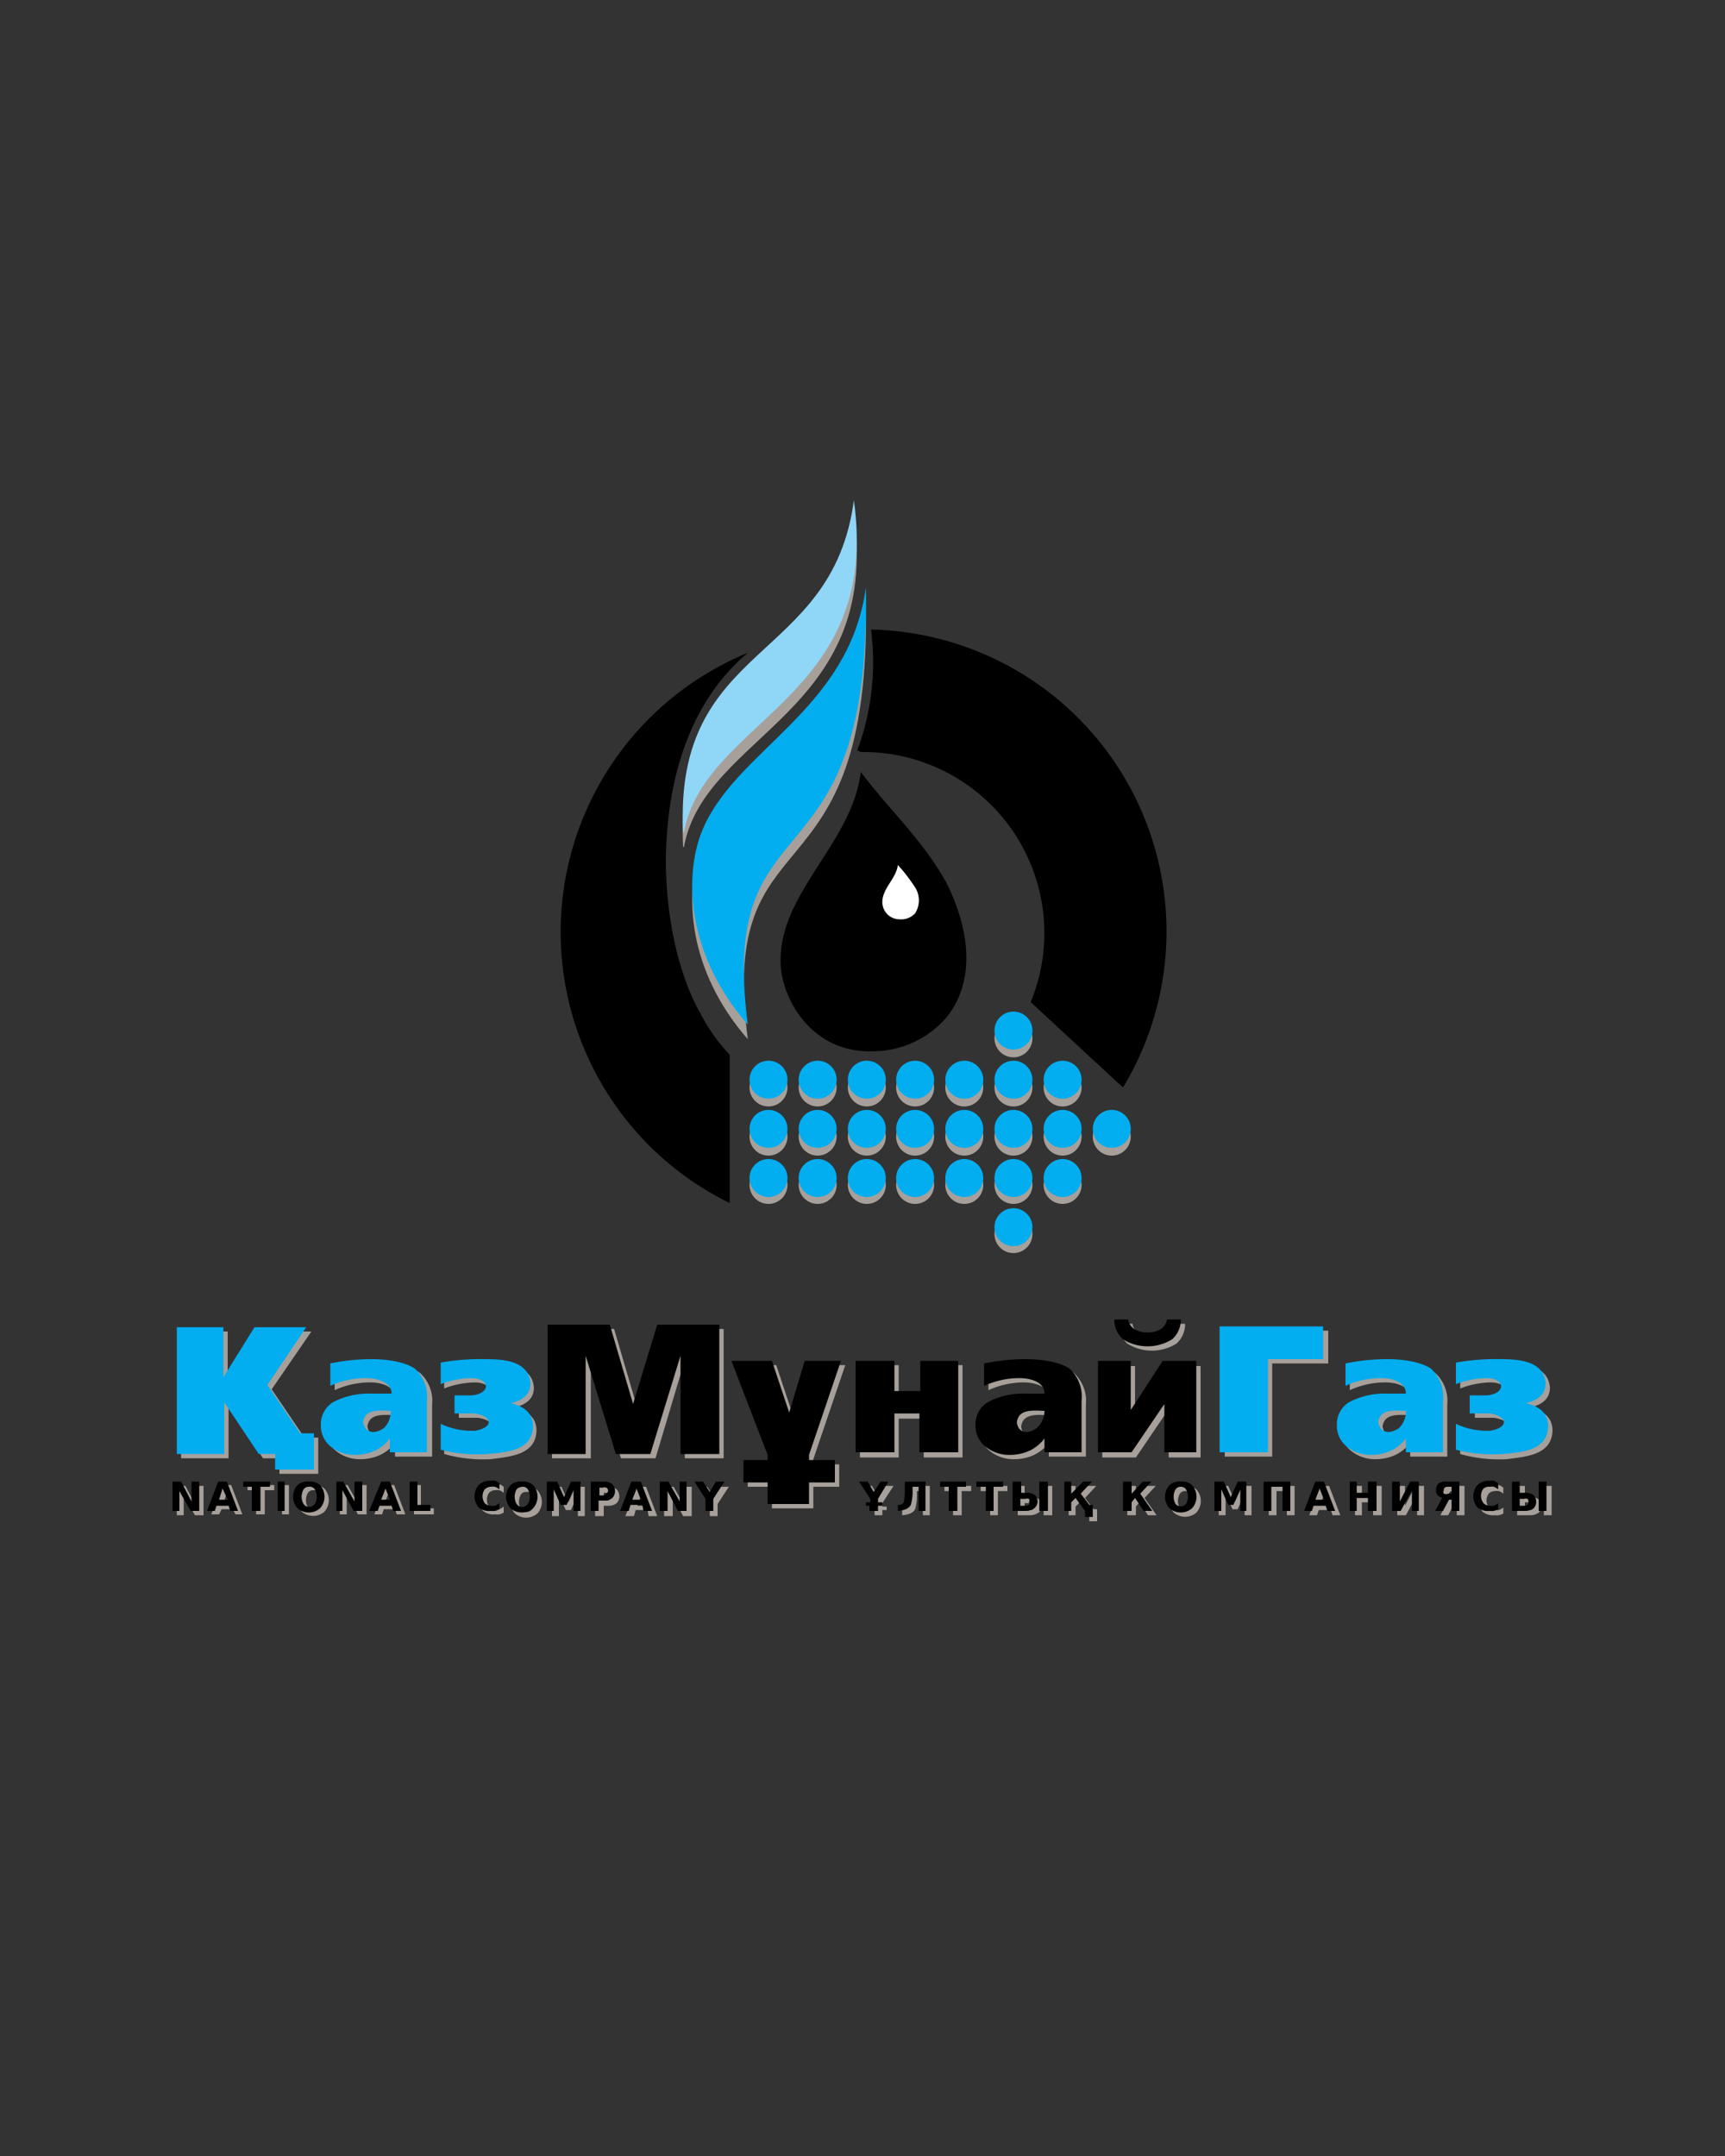 <svg xmlns="http://www.w3.org/2000/svg" viewBox="0 0 200 250"><rect x="0" y="0" width="200" height="250" fill="#333333" stroke="none"/><defs><style>.a,.d{fill:#a7a09a}.e{fill:#02aef0}</style></defs><path d="M101 73.1A29.3 29.3 0 0 1 99.4 87l.4.2h.3a21 21 0 0 1 19.4 29l10.7 9.9A35 35 0 0 0 101 73Zm-14.3 2.6a35 35 0 0 0-2.1 63.8v-17.2a21 21 0 0 1-3.4-4.8c-2.4-4.2-4-10.8-4-17.8.1-8.7 2.4-18 9.5-24Z"/><path d="M86.7 120.5c-7-8-7.4-17-5.4-22.1 3.7-9.7 17.1-14.2 19.1-28.6.6 36-17.2 23.7-13.7 50.7Z" class="a"/><path d="M79.2 98.2C78.1 76 96.5 78.7 99 59.7c3.2 23-17.3 25.4-19.7 38.5Z" class="a"/><path d="M86.7 118.8c-7-8-7.4-17-5.4-22.2 3.7-9.6 17.1-14 19.1-28.5.6 36-17.2 23.7-13.7 50.7Z" class="e"/><path fill="#90d6f7" d="M79.2 96.5C78.1 74.3 96.5 77 99 58c3.2 23-17.3 25.4-19.7 38.5Z"/><path d="M91.3 126.1a2.2 2.2 0 1 1-2.3-2.2 2.2 2.2 0 0 1 2.3 2.2ZM91.3 131.8a2.2 2.2 0 1 1-2.3-2.2 2.2 2.2 0 0 1 2.3 2.2ZM91.3 137.5a2.2 2.2 0 1 1-2.3-2.3 2.2 2.2 0 0 1 2.3 2.3ZM97 126.1a2.2 2.2 0 1 1-2.3-2.2A2.2 2.2 0 0 1 97 126ZM97 131.8a2.2 2.2 0 1 1-2.3-2.2 2.2 2.2 0 0 1 2.3 2.2ZM97 137.5a2.2 2.2 0 1 1-2.3-2.3 2.2 2.2 0 0 1 2.3 2.3ZM102.7 126.1a2.2 2.2 0 1 1-2.3-2.2 2.2 2.2 0 0 1 2.3 2.2ZM102.7 131.8a2.2 2.2 0 1 1-2.3-2.2 2.2 2.2 0 0 1 2.3 2.2ZM102.7 137.5a2.2 2.2 0 1 1-2.3-2.3 2.2 2.2 0 0 1 2.3 2.3ZM108.3 126.1a2.2 2.2 0 1 1-2.2-2.2 2.2 2.2 0 0 1 2.2 2.2ZM108.3 131.8a2.2 2.2 0 1 1-2.2-2.2 2.2 2.2 0 0 1 2.2 2.2ZM108.3 137.5a2.2 2.2 0 1 1-2.2-2.3 2.2 2.2 0 0 1 2.2 2.3ZM114 126.1a2.2 2.2 0 1 1-2.2-2.2 2.2 2.2 0 0 1 2.2 2.2ZM114 131.8a2.2 2.2 0 1 1-2.2-2.2 2.2 2.2 0 0 1 2.2 2.2ZM114 137.5a2.2 2.2 0 1 1-2.2-2.3 2.2 2.2 0 0 1 2.2 2.3ZM119.7 126.1a2.2 2.2 0 1 1-2.2-2.2 2.2 2.2 0 0 1 2.2 2.2ZM119.7 131.8a2.2 2.2 0 1 1-2.2-2.2 2.2 2.2 0 0 1 2.2 2.2ZM119.7 137.5a2.2 2.2 0 1 1-2.2-2.3 2.2 2.2 0 0 1 2.2 2.3ZM119.7 120.4a2.2 2.2 0 1 1-2.2-2.2 2.2 2.2 0 0 1 2.2 2.2ZM119.7 143.2a2.2 2.2 0 1 1-2.2-2.3 2.2 2.2 0 0 1 2.2 2.3ZM125.4 126.1a2.2 2.2 0 1 1-2.2-2.2 2.2 2.2 0 0 1 2.2 2.2ZM125.4 131.8a2.2 2.2 0 1 1-2.2-2.2 2.2 2.2 0 0 1 2.2 2.2ZM125.4 137.5a2.2 2.2 0 1 1-2.2-2.3 2.2 2.2 0 0 1 2.2 2.3ZM131.1 131.8a2.2 2.2 0 1 1-2.2-2.2 2.2 2.2 0 0 1 2.2 2.2Z" class="d"/><path d="M91.3 125.3A2.2 2.2 0 1 1 89 123a2.2 2.2 0 0 1 2.3 2.3ZM91.3 131a2.2 2.2 0 1 1-2.3-2.3 2.2 2.2 0 0 1 2.3 2.2ZM91.3 136.6a2.2 2.2 0 1 1-2.3-2.2 2.2 2.2 0 0 1 2.3 2.2ZM97 125.3a2.2 2.2 0 1 1-2.3-2.3 2.2 2.2 0 0 1 2.3 2.3ZM97 131a2.2 2.2 0 1 1-2.3-2.3 2.2 2.2 0 0 1 2.3 2.2ZM97 136.6a2.2 2.2 0 1 1-2.3-2.2 2.2 2.2 0 0 1 2.3 2.2ZM102.7 125.3a2.2 2.2 0 1 1-2.3-2.3 2.2 2.2 0 0 1 2.3 2.3ZM102.7 131a2.2 2.2 0 1 1-2.3-2.3 2.2 2.2 0 0 1 2.3 2.2ZM102.7 136.6a2.2 2.2 0 1 1-2.3-2.2 2.2 2.2 0 0 1 2.3 2.2ZM108.3 125.3a2.2 2.2 0 1 1-2.2-2.3 2.2 2.2 0 0 1 2.2 2.3ZM108.3 131a2.2 2.2 0 1 1-2.2-2.3 2.2 2.2 0 0 1 2.2 2.2ZM108.3 136.6a2.2 2.2 0 1 1-2.2-2.2 2.2 2.2 0 0 1 2.2 2.2ZM114 125.3a2.2 2.2 0 1 1-2.2-2.3 2.2 2.2 0 0 1 2.2 2.3ZM114 131a2.2 2.2 0 1 1-2.2-2.3 2.2 2.2 0 0 1 2.2 2.2ZM114 136.6a2.2 2.2 0 1 1-2.2-2.2 2.2 2.2 0 0 1 2.2 2.2ZM119.7 125.3a2.2 2.2 0 1 1-2.2-2.3 2.2 2.2 0 0 1 2.2 2.3ZM119.7 131a2.2 2.2 0 1 1-2.2-2.3 2.2 2.2 0 0 1 2.2 2.2ZM119.7 136.6a2.2 2.2 0 1 1-2.2-2.2 2.2 2.2 0 0 1 2.2 2.2ZM119.7 119.6a2.2 2.2 0 1 1-2.2-2.3 2.2 2.2 0 0 1 2.2 2.3ZM119.7 142.3a2.2 2.2 0 1 1-2.2-2.2 2.2 2.2 0 0 1 2.2 2.2ZM125.4 125.3a2.2 2.2 0 1 1-2.2-2.3 2.2 2.2 0 0 1 2.2 2.3ZM125.4 131a2.2 2.2 0 1 1-2.2-2.3 2.2 2.2 0 0 1 2.2 2.2ZM125.4 136.6a2.2 2.2 0 1 1-2.2-2.2 2.2 2.2 0 0 1 2.2 2.2ZM131.1 131a2.2 2.2 0 1 1-2.2-2.3 2.2 2.2 0 0 1 2.2 2.2Z" class="e"/><path d="M99.8 89.5c-1 8.3-9.4 13.9-9.3 22 0 4.1 3.5 10.6 10.6 10.4a11.3 11.3 0 0 0 8.7-4c3.5-4.5 2.4-10.4.1-15.2-2.6-5-7-9-10.1-13.2Z"/><path fill="#fff" d="M104.1 100.3c-.2 1.6-1.8 2.7-1.8 4.3a2 2 0 0 0 2 2 2.2 2.2 0 0 0 1.8-.7 2.8 2.8 0 0 0 0-3 19.6 19.6 0 0 0-2-2.6Z"/><path d="m98 158.3-3.7 10.9v.6h3v2.6h-3v2.5h-4.8v-2.5h-2.8v-2.6h2.8v-.6l-4.2-10.9H90l2 6 1.8-6M21 154.4h5.4v5.8l3.7-5.8h6l-4.6 6.7 3.8 5.6h1.6v4.2h-4.5v-1.8h-1.9l-4-6v6H21v-14.7M64 154.1h7.2l2.7 9.2 2.8-9.2h7.2v15h-4.5v-11.4L76 169.1h-4l-3.5-11.4v11.4H64v-15M99.7 158.3h4.5v3.6h3v-3.6h4.4V169h-4.5v-4.5h-2.9v4.5h-4.5v-10.6M139.2 158.3V169h-3.7v-5.6l-3.8 5.6h-3.9v-10.6h3.8v5.7l3.7-5.7h3.9M129.6 153.5h1.7a1.6 1.6 0 0 0 .7 1.1 2.7 2.7 0 0 0 1.5.4 2.7 2.7 0 0 0 1.6-.4 1.6 1.6 0 0 0 .7-1.1h1.6a3 3 0 0 1-1 2.3 5.4 5.4 0 0 1-5.7 0 3 3 0 0 1-1-2.3M142 168.9v-14.6h12v3.8h-6.5v10.8h-5.6M171 162.3h1.8c2.3-.2 2.3-2 0-2a10.3 10.3 0 0 0-3.5.7v-2.5a26.4 26.4 0 0 1 5.2-.4c2.1 0 5 .2 5.2 2.8q0 1.8-2.3 2.3 2.6.6 2.6 2.7c-.1 2.8-3 3-5.3 3.3a16.5 16.5 0 0 1-5.4-.6v-3a8.4 8.4 0 0 0 4 .8c2.2-.4 2-1.7-.1-2H171v-2M161.3 158a23.6 23.6 0 0 0-4.8.6v2.6a9.8 9.8 0 0 1 4.2-.9c1.1 0 2.8.4 2.8 1.8h-2.2a8.8 8.8 0 0 0-4.4 1 3 3 0 0 0-1.4 2.6 3.1 3.1 0 0 0 1.1 2.5 4.4 4.4 0 0 0 3 1 5.4 5.4 0 0 0 2.2-.5 4.7 4.7 0 0 0 1.7-1.4v1.6h4.3v-6a4.4 4.4 0 0 0-1.4-3.7c-1-.7-3-1.1-5-1.1Zm2.2 6.1a2.7 2.7 0 0 1-.8 2c-1.2.8-2.2.5-2.4-.7.2-1.4 1.5-1.4 3.2-1.3ZM53.3 162.3H55c2.3-.2 2.3-2 0-2a10.3 10.3 0 0 0-3.5.7v-2.5a26.4 26.4 0 0 1 5.2-.4c2.1 0 5 .2 5.2 2.8q0 1.8-2.3 2.3 2.6.6 2.6 2.7c-.1 2.8-3 3-5.3 3.3a16.5 16.5 0 0 1-5.4-.6v-3a8.4 8.4 0 0 0 4 .8c2.2-.4 2-1.7-.1-2h-2.2v-2M43.6 158a23.6 23.6 0 0 0-4.8.6v2.6a9.8 9.8 0 0 1 4.2-.9c1.1 0 2.8.4 2.8 1.8h-2.2a8.8 8.8 0 0 0-4.4 1 3 3 0 0 0-1.4 2.6 3.1 3.1 0 0 0 1.1 2.5 4.4 4.4 0 0 0 3 1 5.4 5.4 0 0 0 2.2-.5 4.7 4.7 0 0 0 1.7-1.4v1.6h4.3v-6a4.4 4.4 0 0 0-1.4-3.7c-1-.7-3-1.1-5-1.1Zm2.2 6.1a2.7 2.7 0 0 1-.8 2c-1.2.8-2.2.5-2.4-.7.2-1.4 1.5-1.4 3.2-1.3ZM20.5 172.3h1l1.2 2.3v-2.3h.9v3.4h-1l-1.3-2.3v2.3h-.8v-3.4M27 175h-1.3l-.3.6h-.9l1.3-3.4h1l1.3 3.4h-.8l-.3-.6m-1.1-.6h1l-.6-1.4-.4 1.4m2.7-2.2h3.2v.6h-1.1v2.8h-1v-2.8h-1v-.6m4 0h.8v3.4h-.8v-3.4m3.6.6a.7.7 0 0 0-.6.3 1.7 1.7 0 0 0 0 1.7.8.8 0 0 0 1.3 0 1.7 1.7 0 0 0 0-1.7.7.7 0 0 0-.7-.3m0-.6a1.7 1.7 0 0 1 1.3.4 2 2 0 0 1 0 2.7 2 2 0 0 1-2.6 0 2 2 0 0 1 0-2.7 1.7 1.7 0 0 1 1.3-.4m3 0h1l1.3 2.3v-2.3h.9v3.4h-1l-1.3-2.4v2.4h-.8v-3.4m6.5 2.8h-1.4l-.2.6h-.9l1.3-3.4h1l1.3 3.4H46l-.2-.6m-1.2-.7h1l-.5-1.3-.5 1.3m3.3-2.1h.9v2.7h1.5v.7H48v-3.4m10.4 3.2a2.3 2.3 0 0 1-.5.2 2.3 2.3 0 0 1-.5 0 1.9 1.9 0 0 1-1.4-.4 2 2 0 0 1 0-2.6 1.9 1.9 0 0 1 1.4-.5 2.3 2.3 0 0 1 .5 0 2.3 2.3 0 0 1 .5.3v.7a2 2 0 0 0-.5-.3 1.6 1.6 0 0 0-.5 0 1 1 0 0 0-.7.3 1.4 1.4 0 0 0 0 1.6 1 1 0 0 0 .7.3 1.6 1.6 0 0 0 .5 0 2 2 0 0 0 .5-.3v.7M61 173a.7.7 0 0 0-.6.3 1.7 1.7 0 0 0 0 1.7.8.8 0 0 0 1.3 0 1.7 1.7 0 0 0 0-1.7.7.7 0 0 0-.7-.3m0-.6a1.7 1.7 0 0 1 1.3.4 2 2 0 0 1 0 2.7 2 2 0 0 1-2.6 0 2 2 0 0 1 0-2.7 1.7 1.7 0 0 1 1.3-.4m3 0h1.1l.8 1.8.8-1.8h1.1v3.4H67v-2.5l-.8 1.8h-.6l-.8-1.8v2.5H64v-3.4m5 0h1.5a1.5 1.5 0 0 1 1 .3 1.2 1.2 0 0 1 0 1.6 1.5 1.5 0 0 1-1 .3H70v1.2H69v-3.4m1 .6v1h.4a.6.6 0 0 0 .4-.2.5.5 0 0 0 .2-.3.4.4 0 0 0-.2-.4.6.6 0 0 0-.4 0H70m5 2h-1.3l-.2.7h-1l1.4-3.4h1l1.3 3.4h-1l-.1-.6m-1.2-.6h1l-.5-1.4-.5 1.4m3.2-2.2h1l1.3 2.3v-2.3h.8v3.4h-1l-1.2-2.3v2.3H77v-3.4m4 0h1l.8 1.2.7-1.2h1l-1.3 2v1.4h-.9v-1.4l-1.3-2M103.6 172.3l-1.3 2v.4h.5v.4h-.5v.6h-.9v-.6h-.5v-.4h.5v-.4l-1.3-2h1l.7 1.2.8-1.2h1m1 3.4v-.7q.6 0 .7-.4a7.2 7.2 0 0 0 .1-1.7v-.6h2.4v3.4h-.8v-2.8h-.7v.2a5.6 5.6 0 0 1-.2 1.9q-.3.6-1.5.7m9-3.4h3.2v.6h-1.1v2.8h-.9v-2.8h-1.1v-.6m5.7 2.8a.6.6 0 0 0 .4-.1.4.4 0 0 0 0-.3.4.4 0 0 0 0-.4.6.6 0 0 0-.4 0h-.6v.8h.6m1.4-.5a1 1 0 0 1-.4.8 1.7 1.7 0 0 1-1 .3H118v-3.4h.8v1.3h.6a1.7 1.7 0 0 1 1 .2 1 1 0 0 1 .4.8m.3-2.3h.9v3.4h-1v-3.4m2.9 0h.8v1.4l1.4-1.4h1l-1.3 1.4 1 1.3h.4v1.4h-.9v-.7l-1.1-1.5-.5.5v1h-.8v-3.4m6.9 0h.9v1.4l1.3-1.4h1l-1.3 1.4 1.4 2h-1l-1-1.5-.4.5v1h-1v-3.4m6.7.6a.7.7 0 0 0-.6.3 1.7 1.7 0 0 0 0 1.7.8.8 0 0 0 1.2 0 1.7 1.7 0 0 0 0-1.7.7.7 0 0 0-.6-.3m0-.6a1.7 1.7 0 0 1 1.3.4 2 2 0 0 1 0 2.7 2 2 0 0 1-2.6 0 2 2 0 0 1 0-2.7 1.7 1.7 0 0 1 1.3-.4m3.9 0h1.1l.8 1.8.8-1.8h1.1v3.4h-.8v-2.5l-.8 1.8h-.6l-.8-1.8v2.5h-.8v-3.4m8.8 0v3.4h-.9v-2.8H148v2.8h-.9v-3.4h3.1m4.1 2.8h-1.4l-.2.6h-.9l1.3-3.4h1l1.3 3.4h-.9l-.2-.6m-1.2-.7h1l-.5-1.3-.5 1.3m4-2.1h.8v1.3h1.3v-1.3h1v3.4h-1v-1.5h-1.3v1.5h-.8v-3.4m8 0v3.4h-.8v-2.4l-1.3 2.4h-1v-3.4h.9v2.3l1.2-2.3h1m2.9 1a.4.4 0 0 0 0 .4.6.6 0 0 0 .5 0h.4v-.8h-.4a.6.6 0 0 0-.4.1.4.4 0 0 0-.1.3m-1 2.4.8-1.5a2.4 2.4 0 0 1-.5-.3.8.8 0 0 1-.2-.6 1 1 0 0 1 .3-.8 1.6 1.6 0 0 1 1-.2h1.4v3.4h-.9v-1.3h-.3l-.7 1.3h-1m7.4-.2a2.3 2.3 0 0 1-.5.2 2.3 2.3 0 0 1-.5 0 1.9 1.9 0 0 1-1.4-.4 2 2 0 0 1 0-2.6 1.9 1.9 0 0 1 1.4-.5 2.3 2.3 0 0 1 .5 0 2.3 2.3 0 0 1 .5.3v.7a2 2 0 0 0-.5-.3 1.6 1.6 0 0 0-.5 0 1 1 0 0 0-.7.3 1.4 1.4 0 0 0 0 1.6 1 1 0 0 0 .7.3 1.6 1.6 0 0 0 .5 0 2 2 0 0 0 .5-.3v.7m3-.4a.6.6 0 0 0 .4-.1.4.4 0 0 0 .1-.3.4.4 0 0 0-.1-.3.6.6 0 0 0-.4-.2h-.5v.9h.5m1.4-.5a1 1 0 0 1-.3.8 1.7 1.7 0 0 1-1 .3h-1.5v-3.4h.9v1.3h.5a1.7 1.7 0 0 1 1 .2 1 1 0 0 1 .4.8m.3-2.3h.9v3.4h-.9v-3.4M109.4 172.3h3.2v.6h-1.1v2.8h-1v-2.8h-1v-.6M119.4 158a23.6 23.6 0 0 0-4.8.6v2.6a9.8 9.8 0 0 1 4.1-.9c1.2 0 2.9.4 2.9 1.8h-2.2a8.8 8.8 0 0 0-4.4 1 3 3 0 0 0-1.4 2.6 3.1 3.1 0 0 0 1.1 2.5 4.4 4.4 0 0 0 3 1 5.4 5.4 0 0 0 2.2-.5 4.7 4.7 0 0 0 1.7-1.4v1.6h4.3v-6a4.4 4.4 0 0 0-1.4-3.7c-1-.7-3-1.1-5-1.1Zm2.2 6.1a2.7 2.7 0 0 1-.9 2c-1.1.8-2.2.5-2.3-.7.2-1.4 1.5-1.4 3.2-1.3Z" class="d"/><path d="m97.5 157.8-3.7 10.9v.6h3v2.6h-3v2.5H89v-2.5h-2.8v-2.6H89v-.6l-4.2-10.9h4.7l2 6 1.8-6"/><path d="M20.5 153.9h5.4v5.8l3.6-5.8h6l-4.5 6.7 3.8 5.6h1.6v4.2h-4.5v-1.8H30l-4-6v6h-5.5V154" class="e"/><path d="M63.5 153.6h7.2l2.7 9.2 2.8-9.2h7.2v15h-4.5v-11.4l-3.5 11.4h-4l-3.5-11.4v11.4h-4.4v-15M99.2 157.8h4.5v3.5h3v-3.5h4.4v10.6h-4.5v-4.5h-2.9v4.5h-4.5v-10.6M138.7 157.8v10.6H135v-5.6l-3.8 5.6h-3.9v-10.6h3.8v5.7l3.7-5.7h3.9M129.1 153h1.7a1.6 1.6 0 0 0 .7 1.1 2.7 2.7 0 0 0 1.5.4 2.7 2.7 0 0 0 1.6-.4 1.6 1.6 0 0 0 .7-1.1h1.6a3 3 0 0 1-1 2.3 5.4 5.4 0 0 1-5.7 0 3 3 0 0 1-1-2.3"/><path d="M141.4 168.4v-14.6h12v3.8H147v10.8h-5.6M170.4 161.8h2c2.2-.2 2.2-2-.1-2a10.3 10.3 0 0 0-3.5.7V158a26.4 26.4 0 0 1 5.2-.4c2.1 0 5 .2 5.2 2.8q0 1.8-2.3 2.3 2.6.6 2.6 2.7c-.1 2.8-3 3-5.3 3.2a16.5 16.5 0 0 1-5.4-.5v-3a8.4 8.4 0 0 0 4 .8c2.2-.4 2-1.7-.1-2h-2.3v-2M160.8 157.6a23.6 23.6 0 0 0-4.8.5v2.6a9.8 9.8 0 0 1 4.2-.9c1.1 0 2.8.4 2.8 1.8h-2.2a8.8 8.8 0 0 0-4.4 1 3 3 0 0 0-1.4 2.6 3.1 3.1 0 0 0 1.1 2.5 4.4 4.4 0 0 0 3 1 5.4 5.4 0 0 0 2.2-.5 4.7 4.7 0 0 0 1.7-1.4v1.6h4.3v-6a4.4 4.4 0 0 0-1.4-3.7c-1-.7-3-1.1-5-1.1Zm2.2 6a2.7 2.7 0 0 1-.8 2c-1.2.8-2.2.5-2.4-.7.2-1.4 1.5-1.4 3.2-1.3ZM52.7 161.8h2c2.2-.2 2.2-2-.1-2a10.3 10.3 0 0 0-3.5.7V158a26.4 26.4 0 0 1 5.2-.4c2.1 0 5 .2 5.2 2.8q0 1.8-2.3 2.3 2.6.6 2.6 2.7c-.1 2.8-3 3-5.3 3.2a16.5 16.5 0 0 1-5.4-.5v-3a8.4 8.4 0 0 0 4 .8c2.2-.4 2-1.7-.1-2h-2.3v-2M43.1 157.6a23.6 23.6 0 0 0-4.8.5v2.6a9.8 9.8 0 0 1 4.1-.9c1.2 0 3 .4 3 1.8H43a8.8 8.8 0 0 0-4.4 1 3 3 0 0 0-1.4 2.6 3.1 3.1 0 0 0 1.1 2.5 4.4 4.4 0 0 0 3 1 5.4 5.4 0 0 0 2.2-.5 4.7 4.7 0 0 0 1.7-1.4v1.6h4.3v-6a4.4 4.4 0 0 0-1.4-3.7c-1-.7-3-1.1-5-1.1Zm2.2 6a2.7 2.7 0 0 1-.8 2c-1.2.8-2.2.5-2.4-.7.2-1.4 1.5-1.4 3.2-1.3Z" class="e"/><path d="M20 171.8h1l1.2 2.3v-2.3h.9v3.4h-1l-1.3-2.3v2.3H20v-3.4m6.5 2.8h-1.4l-.2.6H24l1.3-3.4h1l1.3 3.4h-.9l-.2-.6m-1.1-.7h1l-.6-1.3-.4 1.3m2.7-2.1h3.2v.6h-1.1v2.8h-1v-2.8h-1v-.6m4 0h.8v3.4h-.8v-3.4m3.6.6a.7.7 0 0 0-.6.3 1.7 1.7 0 0 0 0 1.7.8.8 0 0 0 1.3 0 1.7 1.7 0 0 0 0-1.7.7.7 0 0 0-.7-.3m0-.6a1.7 1.7 0 0 1 1.3.4 2 2 0 0 1 0 2.7 2 2 0 0 1-2.6 0 2 2 0 0 1 0-2.7 1.7 1.7 0 0 1 1.3-.4m3 0h1l1.3 2.3v-2.3h.9v3.4h-1l-1.3-2.4v2.4H39v-3.4m6.5 2.8H44l-.2.6h-1l1.4-3.4h1l1.3 3.4h-.9l-.2-.6m-1.2-.7h1l-.5-1.3-.5 1.3m3.3-2.1h.9v2.7h1.5v.7h-2.4v-3.4m10.4 3.2a2.3 2.3 0 0 1-.5.2 2.3 2.3 0 0 1-.5 0 1.9 1.9 0 0 1-1.4-.4 2 2 0 0 1 0-2.6 1.9 1.9 0 0 1 1.4-.5 2.3 2.3 0 0 1 .5 0 2.3 2.3 0 0 1 .5.3v.7a2 2 0 0 0-.5-.3 1.6 1.6 0 0 0-.5 0 1 1 0 0 0-.7.3 1.4 1.4 0 0 0 0 1.6 1 1 0 0 0 .7.3 1.6 1.6 0 0 0 .5 0 2 2 0 0 0 .5-.3v.7m2.6-2.6a.7.7 0 0 0-.6.3 1.7 1.7 0 0 0 0 1.7.8.8 0 0 0 1.3 0 1.7 1.7 0 0 0 0-1.7.7.7 0 0 0-.7-.3m0-.6a1.7 1.7 0 0 1 1.3.4 2 2 0 0 1 0 2.7 2 2 0 0 1-2.6 0 2 2 0 0 1 0-2.7 1.7 1.7 0 0 1 1.3-.4m3 0h1.1l.8 1.8.8-1.8h1.1v3.4h-.8v-2.5l-.8 1.8H65l-.8-1.8v2.5h-.8v-3.4m5 0H70a1.5 1.5 0 0 1 1 .3 1.2 1.2 0 0 1 0 1.6 1.5 1.5 0 0 1-1 .3h-.6v1.2h-.9v-3.4m1 .6v1h.4a.6.6 0 0 0 .4-.2.5.5 0 0 0 .2-.3.4.4 0 0 0-.2-.4.6.6 0 0 0-.4 0h-.5m5 2h-1.3l-.2.7h-1l1.3-3.4h1.1l1.3 3.4h-1l-.1-.6m-1.2-.7h1l-.5-1.3-.5 1.3m3.2-2.1h1l1.3 2.3v-2.3h.8v3.4h-1l-1.2-2.3v2.3h-.9v-3.4m4 0h1l.8 1.2.7-1.2h1l-1.3 2v1.4h-.9v-1.4l-1.3-2M103 171.8l-1.2 2v.4h.5v.4h-.5v.6h-1v-.6h-.4v-.4h.5v-.4l-1.3-2h1l.7 1.2.8-1.2h1m1 3.4v-.7q.6 0 .7-.4a7.2 7.2 0 0 0 .1-1.7v-.6h2.4v3.4h-.8v-2.8h-.7v.2a5.6 5.6 0 0 1-.2 1.9q-.3.6-1.5.7m9-3.4h3.2v.6h-1.1v2.8h-.9v-2.8h-1.1v-.6m5.7 2.8a.6.6 0 0 0 .4-.1.4.4 0 0 0 0-.3.4.4 0 0 0 0-.4.6.6 0 0 0-.4 0h-.6v.8h.6m1.4-.5a1 1 0 0 1-.4.8 1.7 1.7 0 0 1-1 .3h-1.5v-3.4h1v1.3h.5a1.7 1.7 0 0 1 1 .2 1 1 0 0 1 .4.8m.3-2.3h.9v3.4h-1v-3.4m2.9 0h.8v1.4l1.4-1.4h1l-1.3 1.4 1 1.3h.4v1.4h-.9v-.7l-1.1-1.5-.5.5v1h-.8v-3.4m6.9 0h.9v1.4l1.3-1.4h1l-1.3 1.4 1.4 2h-1l-1-1.5-.4.5v1h-1v-3.4m6.7.6a.7.7 0 0 0-.6.3 1.7 1.7 0 0 0 0 1.7.8.8 0 0 0 1.2 0 1.7 1.7 0 0 0 0-1.7.7.7 0 0 0-.6-.3m0-.6a1.7 1.7 0 0 1 1.3.4 2 2 0 0 1 0 2.7 2 2 0 0 1-2.6 0 2 2 0 0 1 0-2.7 1.7 1.7 0 0 1 1.3-.4m3.9 0h1.1l.8 1.8.8-1.8h1v3.4h-.7v-2.5l-.8 1.8h-.6l-.8-1.8v2.5h-.8v-3.4m8.8 0v3.4h-.9v-2.8h-1.3v2.8h-.9v-3.4h3m4.2 2.8h-1.4l-.2.6h-.9l1.3-3.4h1l1.3 3.4h-.9l-.2-.6m-1.2-.7h1l-.5-1.3-.5 1.3m4-2.1h.8v1.3h1.3v-1.3h1v3.4h-1v-1.5h-1.3v1.5h-.8v-3.4m8 0v3.4h-.8v-2.4l-1.3 2.4h-1v-3.4h.9v2.3l1.2-2.3h1m2.9 1a.4.4 0 0 0 0 .4.6.6 0 0 0 .5 0h.4v-.8h-.4a.6.6 0 0 0-.4.1.4.4 0 0 0-.1.3m-1 2.4.8-1.5a2.4 2.4 0 0 1-.5-.3.8.8 0 0 1-.2-.6 1 1 0 0 1 .3-.8 1.6 1.6 0 0 1 1-.2h1.4v3.4h-.9v-1.3h-.3l-.7 1.3h-1m7.4-.2a2.3 2.3 0 0 1-.5.2 2.3 2.3 0 0 1-.5 0 1.9 1.9 0 0 1-1.4-.4 2 2 0 0 1 0-2.6 1.9 1.9 0 0 1 1.4-.5 2.3 2.3 0 0 1 .5 0 2.3 2.3 0 0 1 .5.3v.7a2 2 0 0 0-.5-.3 1.6 1.6 0 0 0-.5 0 1 1 0 0 0-.7.2 1.4 1.4 0 0 0 0 1.7 1 1 0 0 0 .7.3 1.6 1.6 0 0 0 .5 0 2 2 0 0 0 .5-.3v.7m3-.4a.6.6 0 0 0 .4-.1.4.4 0 0 0 .1-.3.4.4 0 0 0-.1-.4.6.6 0 0 0-.4 0h-.5v.8h.5m1.4-.5a1 1 0 0 1-.3.8 1.7 1.7 0 0 1-1 .3h-1.5v-3.4h.9v1.3h.5a1.7 1.7 0 0 1 1 .2 1 1 0 0 1 .4.8m.3-2.3h.9v3.4h-.9v-3.4M109 171.8h3v.6h-1v2.8h-1v-2.8h-1v-.6M118.9 157.6a23.6 23.6 0 0 0-4.8.5v2.6a9.8 9.8 0 0 1 4.1-.9c1.2 0 2.9.4 2.9 1.8h-2.2a8.8 8.8 0 0 0-4.4 1 3 3 0 0 0-1.4 2.6 3.1 3.1 0 0 0 1.1 2.5 4.4 4.4 0 0 0 3 1 5.4 5.4 0 0 0 2.2-.5 4.7 4.7 0 0 0 1.7-1.4v1.6h4.3v-6a4.4 4.4 0 0 0-1.4-3.7c-1-.7-3-1.1-5.1-1.1Zm2.2 6a2.7 2.7 0 0 1-.9 2c-1.1.8-2.2.5-2.3-.7.2-1.4 1.5-1.4 3.2-1.3Z"/></svg>